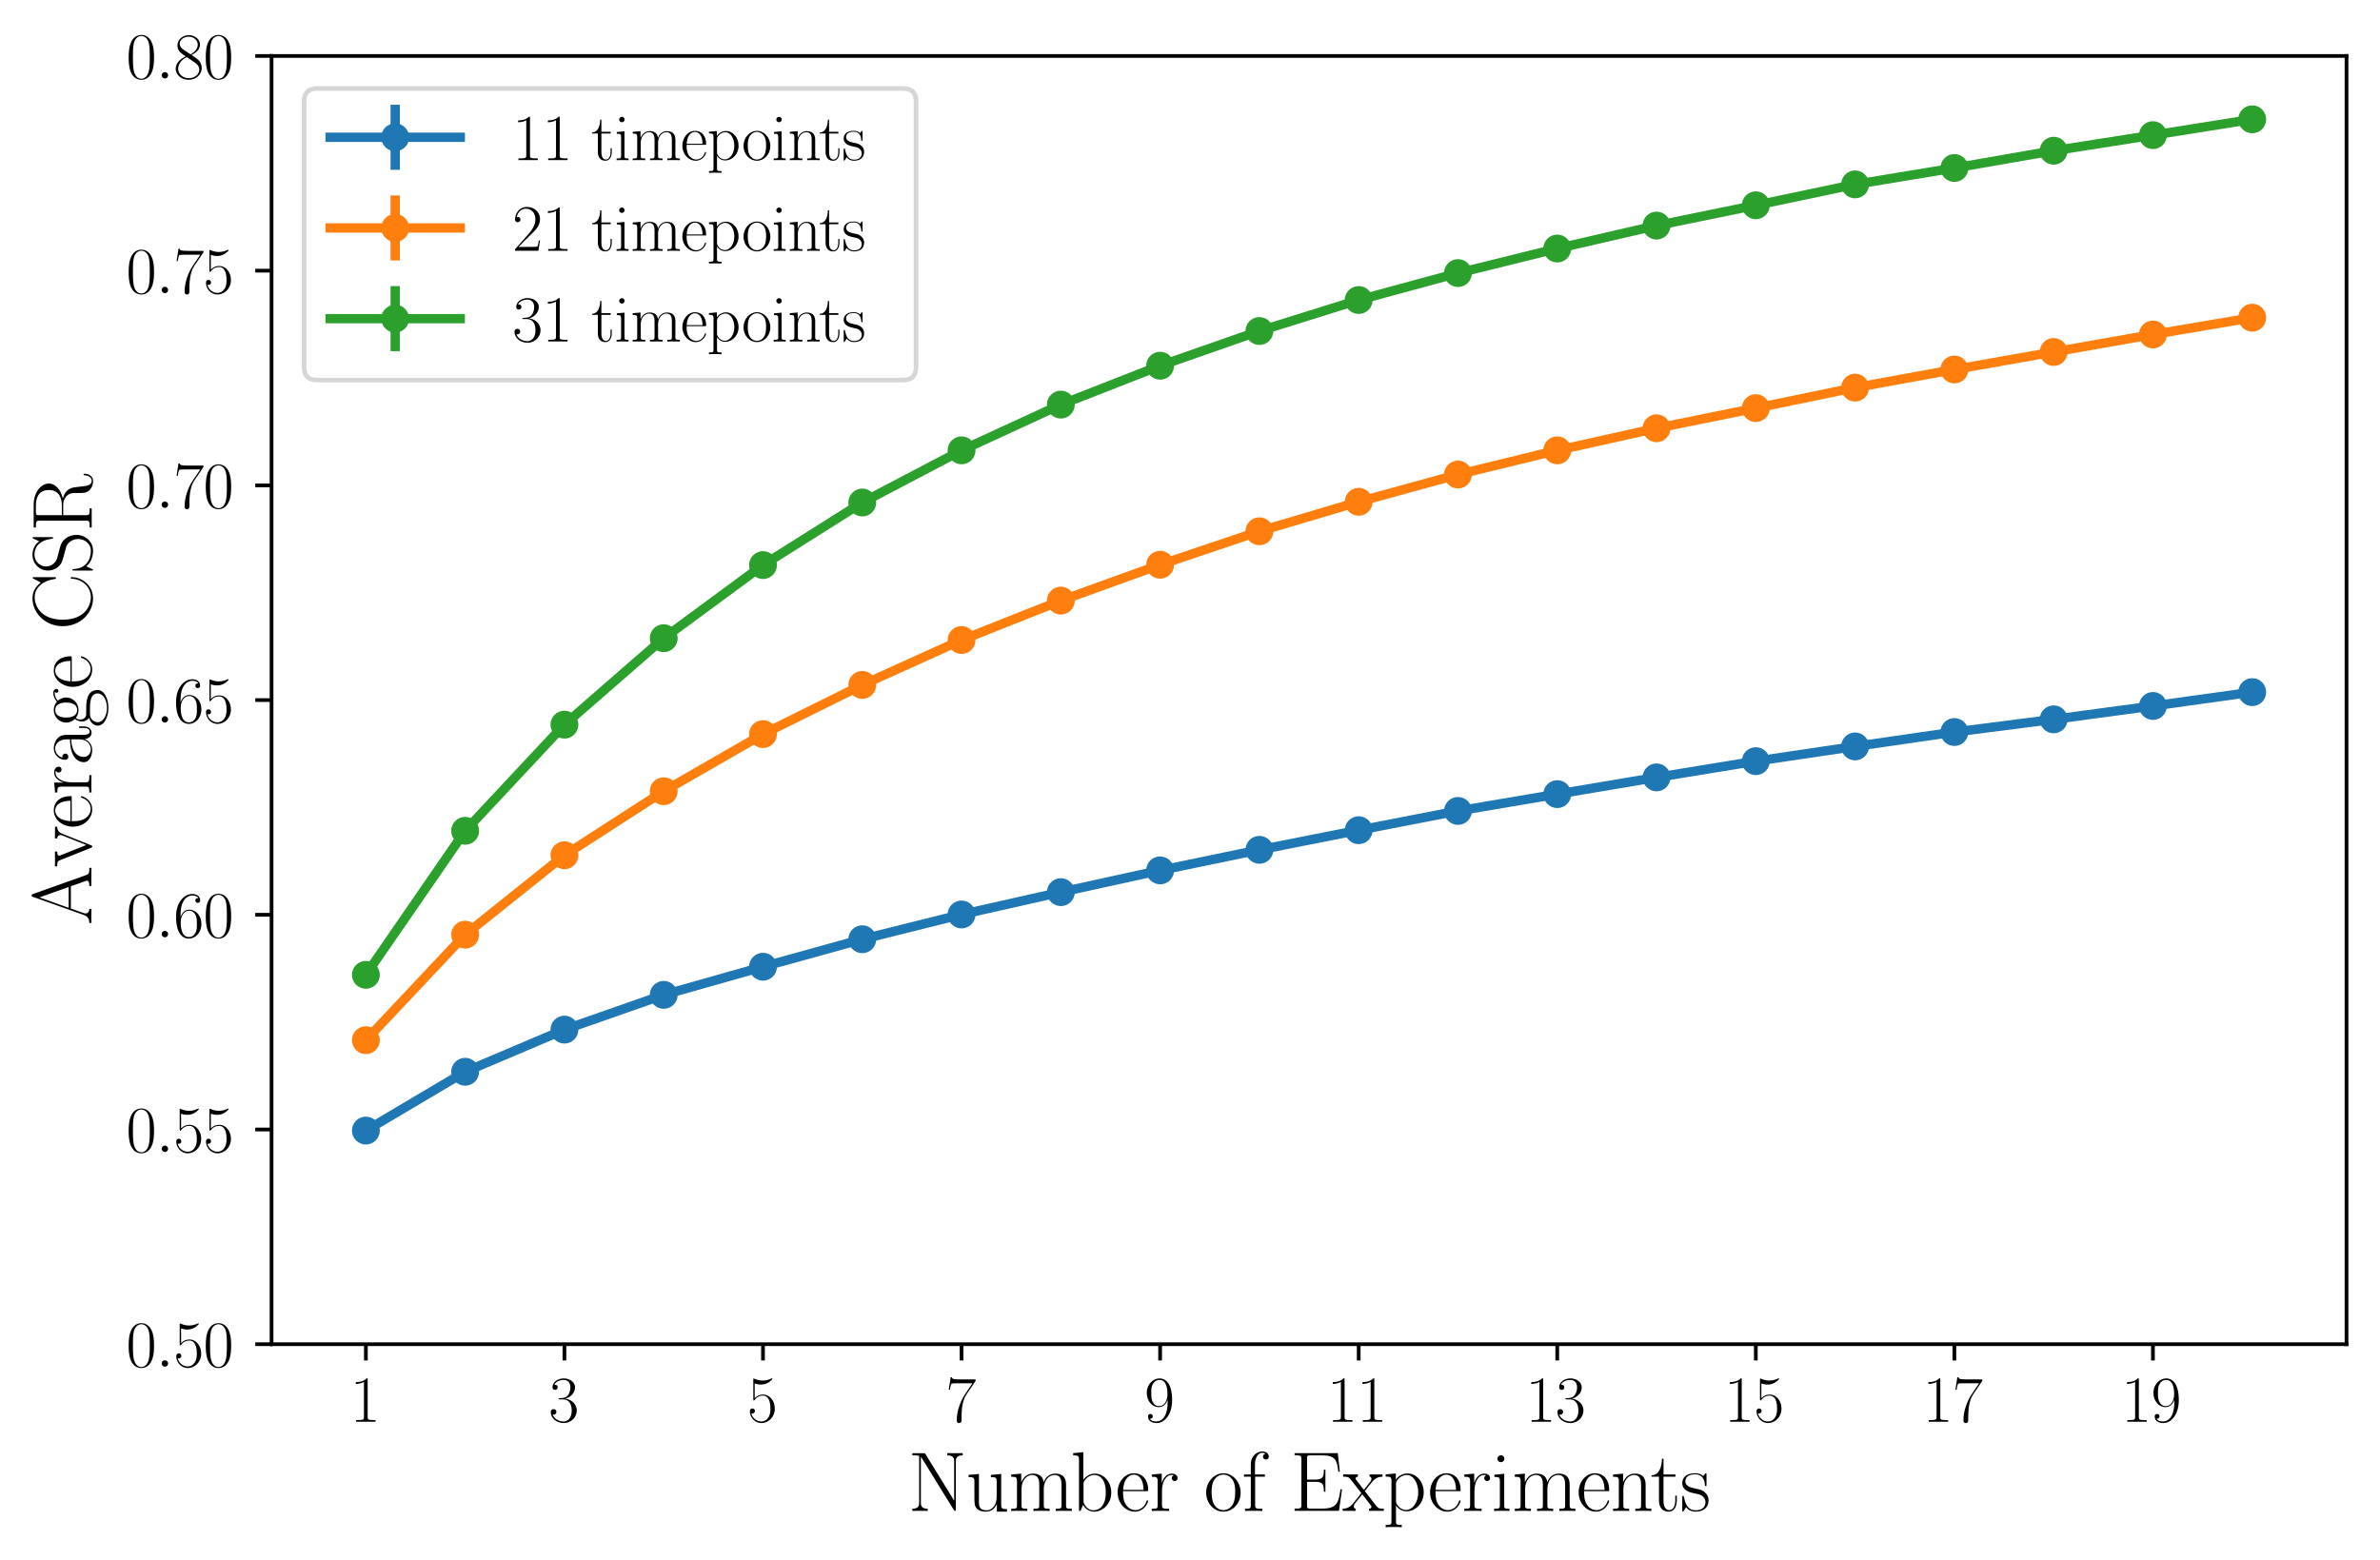 <?xml version="1.0" encoding="utf-8" standalone="no"?>
<!DOCTYPE svg PUBLIC "-//W3C//DTD SVG 1.1//EN"
  "http://www.w3.org/Graphics/SVG/1.1/DTD/svg11.dtd">
<svg xmlns:xlink="http://www.w3.org/1999/xlink" width="512.02pt" height="335.782pt" viewBox="0 0 512.02 335.782" xmlns="http://www.w3.org/2000/svg" version="1.1">
 <defs>
  <style type="text/css">*{stroke-linejoin: round; stroke-linecap: butt}</style>
 </defs>
 <g id="figure_1">
  <g id="patch_1">
   <path d="M 0 335.782 
L 512.02 335.782 
L 512.02 0 
L 0 0 
z
" style="fill: #ffffff"/>
  </g>
  <g id="axes_1">
   <g id="patch_2">
    <path d="M 58.42 289.243 
L 504.82 289.243 
L 504.82 12.043 
L 58.42 12.043 
z
" style="fill: #ffffff"/>
   </g>
   <g id="matplotlib.axis_1">
    <g id="xtick_1">
     <g id="line2d_1">
      <defs>
       <path id="m8195c3f990" d="M 0 0 
L 0 3.5 
" style="stroke: #000000; stroke-width: 0.8"/>
      </defs>
      <g>
       <use xlink:href="#m8195c3f990" x="78.711" y="289.243" style="stroke: #000000; stroke-width: 0.8"/>
      </g>
     </g>
     <g id="text_1">
      <!-- $\mathdefault{1}$ -->
      <g transform="translate(75.297 305.929) scale(0.14 -0.14)">
       <defs>
        <path id="CMR17-31" d="M 1702 4058 
C 1702 4192 1696 4192 1606 4192 
C 1357 3916 979 3827 621 3827 
C 602 3827 570 3827 563 3808 
C 557 3795 557 3782 557 3648 
C 755 3648 1088 3686 1344 3839 
L 1344 461 
C 1344 236 1331 160 781 160 
L 589 160 
L 589 0 
C 896 0 1216 0 1523 0 
C 1830 0 2150 0 2458 0 
L 2458 160 
L 2266 160 
C 1715 160 1702 230 1702 458 
L 1702 4058 
z
" transform="scale(0.016)"/>
       </defs>
       <use xlink:href="#CMR17-31" transform="scale(0.996)"/>
      </g>
     </g>
    </g>
    <g id="xtick_2">
     <g id="line2d_2">
      <g>
       <use xlink:href="#m8195c3f990" x="121.429" y="289.243" style="stroke: #000000; stroke-width: 0.8"/>
      </g>
     </g>
     <g id="text_2">
      <!-- $\mathdefault{3}$ -->
      <g transform="translate(118.015 305.929) scale(0.14 -0.14)">
       <defs>
        <path id="CMR17-33" d="M 1414 2157 
C 1984 2157 2234 1662 2234 1090 
C 2234 320 1824 25 1453 25 
C 1114 25 563 194 390 693 
C 422 680 454 680 486 680 
C 640 680 755 782 755 948 
C 755 1133 614 1216 486 1216 
C 378 1216 211 1165 211 926 
C 211 335 787 -128 1466 -128 
C 2176 -128 2720 430 2720 1085 
C 2720 1707 2208 2157 1600 2227 
C 2086 2328 2554 2756 2554 3329 
C 2554 3820 2048 4179 1472 4179 
C 890 4179 378 3829 378 3329 
C 378 3110 544 3072 627 3072 
C 762 3072 877 3155 877 3321 
C 877 3486 762 3569 627 3569 
C 602 3569 570 3569 544 3557 
C 730 3959 1235 4032 1459 4032 
C 1683 4032 2106 3925 2106 3320 
C 2106 3143 2080 2828 1862 2550 
C 1670 2304 1453 2304 1242 2284 
C 1210 2284 1062 2269 1037 2269 
C 992 2263 966 2257 966 2208 
C 966 2163 973 2157 1101 2157 
L 1414 2157 
z
" transform="scale(0.016)"/>
       </defs>
       <use xlink:href="#CMR17-33" transform="scale(0.996)"/>
      </g>
     </g>
    </g>
    <g id="xtick_3">
     <g id="line2d_3">
      <g>
       <use xlink:href="#m8195c3f990" x="164.147" y="289.243" style="stroke: #000000; stroke-width: 0.8"/>
      </g>
     </g>
     <g id="text_3">
      <!-- $\mathdefault{5}$ -->
      <g transform="translate(160.733 305.929) scale(0.14 -0.14)">
       <defs>
        <path id="CMR17-35" d="M 730 3692 
C 794 3666 1056 3584 1325 3584 
C 1920 3584 2246 3911 2432 4100 
C 2432 4157 2432 4192 2394 4192 
C 2387 4192 2374 4192 2323 4163 
C 2099 4058 1837 3973 1517 3973 
C 1325 3973 1037 3999 723 4139 
C 653 4171 640 4171 634 4171 
C 602 4171 595 4164 595 4037 
L 595 2203 
C 595 2089 595 2057 659 2057 
C 691 2057 704 2070 736 2114 
C 941 2401 1222 2522 1542 2522 
C 1766 2522 2246 2382 2246 1289 
C 2246 1085 2246 715 2054 421 
C 1894 159 1645 25 1370 25 
C 947 25 518 320 403 814 
C 429 807 480 795 506 795 
C 589 795 749 840 749 1038 
C 749 1210 627 1280 506 1280 
C 358 1280 262 1190 262 1011 
C 262 454 704 -128 1382 -128 
C 2042 -128 2669 440 2669 1264 
C 2669 2030 2170 2624 1549 2624 
C 1222 2624 947 2503 730 2274 
L 730 3692 
z
" transform="scale(0.016)"/>
       </defs>
       <use xlink:href="#CMR17-35" transform="scale(0.996)"/>
      </g>
     </g>
    </g>
    <g id="xtick_4">
     <g id="line2d_4">
      <g>
       <use xlink:href="#m8195c3f990" x="206.864" y="289.243" style="stroke: #000000; stroke-width: 0.8"/>
      </g>
     </g>
     <g id="text_4">
      <!-- $\mathdefault{7}$ -->
      <g transform="translate(203.45 305.929) scale(0.14 -0.14)">
       <defs>
        <path id="CMR17-37" d="M 2886 3941 
L 2886 4081 
L 1382 4081 
C 634 4081 621 4165 595 4288 
L 480 4288 
L 294 3094 
L 410 3094 
C 429 3215 474 3540 550 3661 
C 589 3712 1062 3712 1171 3712 
L 2579 3712 
L 1869 2661 
C 1395 1954 1069 999 1069 165 
C 1069 89 1069 -128 1299 -128 
C 1530 -128 1530 89 1530 171 
L 1530 465 
C 1530 1508 1709 2196 2003 2636 
L 2886 3941 
z
" transform="scale(0.016)"/>
       </defs>
       <use xlink:href="#CMR17-37" transform="scale(0.996)"/>
      </g>
     </g>
    </g>
    <g id="xtick_5">
     <g id="line2d_5">
      <g>
       <use xlink:href="#m8195c3f990" x="249.582" y="289.243" style="stroke: #000000; stroke-width: 0.8"/>
      </g>
     </g>
     <g id="text_5">
      <!-- $\mathdefault{9}$ -->
      <g transform="translate(246.168 305.929) scale(0.14 -0.14)">
       <defs>
        <path id="CMR17-39" d="M 2253 1864 
C 2253 464 1670 31 1190 31 
C 1043 31 685 31 538 294 
C 704 268 826 357 826 518 
C 826 692 685 749 595 749 
C 538 749 365 723 365 506 
C 365 71 742 -128 1203 -128 
C 1939 -128 2688 674 2688 2073 
C 2688 3817 1971 4179 1485 4179 
C 851 4179 243 3628 243 2778 
C 243 1991 762 1408 1414 1408 
C 1952 1408 2189 1903 2253 2112 
L 2253 1864 
z
M 1427 1510 
C 1254 1510 1011 1542 813 1922 
C 678 2169 678 2461 678 2771 
C 678 3146 678 3405 858 3684 
C 947 3817 1114 4032 1485 4032 
C 2240 4032 2240 2885 2240 2632 
C 2240 2182 2035 1510 1427 1510 
z
" transform="scale(0.016)"/>
       </defs>
       <use xlink:href="#CMR17-39" transform="scale(0.996)"/>
      </g>
     </g>
    </g>
    <g id="xtick_6">
     <g id="line2d_6">
      <g>
       <use xlink:href="#m8195c3f990" x="292.3" y="289.243" style="stroke: #000000; stroke-width: 0.8"/>
      </g>
     </g>
     <g id="text_6">
      <!-- $\mathdefault{11}$ -->
      <g transform="translate(285.471 305.929) scale(0.14 -0.14)">
       <use xlink:href="#CMR17-31" transform="scale(0.996)"/>
       <use xlink:href="#CMR17-31" transform="translate(45.69 0) scale(0.996)"/>
      </g>
     </g>
    </g>
    <g id="xtick_7">
     <g id="line2d_7">
      <g>
       <use xlink:href="#m8195c3f990" x="335.018" y="289.243" style="stroke: #000000; stroke-width: 0.8"/>
      </g>
     </g>
     <g id="text_7">
      <!-- $\mathdefault{13}$ -->
      <g transform="translate(328.189 305.929) scale(0.14 -0.14)">
       <use xlink:href="#CMR17-31" transform="scale(0.996)"/>
       <use xlink:href="#CMR17-33" transform="translate(45.69 0) scale(0.996)"/>
      </g>
     </g>
    </g>
    <g id="xtick_8">
     <g id="line2d_8">
      <g>
       <use xlink:href="#m8195c3f990" x="377.735" y="289.243" style="stroke: #000000; stroke-width: 0.8"/>
      </g>
     </g>
     <g id="text_8">
      <!-- $\mathdefault{15}$ -->
      <g transform="translate(370.907 305.929) scale(0.14 -0.14)">
       <use xlink:href="#CMR17-31" transform="scale(0.996)"/>
       <use xlink:href="#CMR17-35" transform="translate(45.69 0) scale(0.996)"/>
      </g>
     </g>
    </g>
    <g id="xtick_9">
     <g id="line2d_9">
      <g>
       <use xlink:href="#m8195c3f990" x="420.453" y="289.243" style="stroke: #000000; stroke-width: 0.8"/>
      </g>
     </g>
     <g id="text_9">
      <!-- $\mathdefault{17}$ -->
      <g transform="translate(413.624 305.929) scale(0.14 -0.14)">
       <use xlink:href="#CMR17-31" transform="scale(0.996)"/>
       <use xlink:href="#CMR17-37" transform="translate(45.69 0) scale(0.996)"/>
      </g>
     </g>
    </g>
    <g id="xtick_10">
     <g id="line2d_10">
      <g>
       <use xlink:href="#m8195c3f990" x="463.171" y="289.243" style="stroke: #000000; stroke-width: 0.8"/>
      </g>
     </g>
     <g id="text_10">
      <!-- $\mathdefault{19}$ -->
      <g transform="translate(456.342 305.929) scale(0.14 -0.14)">
       <use xlink:href="#CMR17-31" transform="scale(0.996)"/>
       <use xlink:href="#CMR17-39" transform="translate(45.69 0) scale(0.996)"/>
      </g>
     </g>
    </g>
    <g id="text_11">
     <!-- Number of Experiments -->
     <g transform="translate(195.341 325.094) scale(0.18 -0.18)">
      <defs>
       <path id="CMR17-4e" d="M 1312 4250 
C 1267 4320 1261 4320 1139 4320 
L 326 4320 
L 326 4160 
L 448 4160 
C 704 4160 819 4129 838 4122 
L 838 610 
C 838 451 838 153 326 153 
L 326 -13 
C 474 0 742 0 902 0 
C 1062 0 1331 0 1478 -13 
L 1478 153 
C 966 153 966 451 966 610 
L 966 4033 
C 1011 3995 1011 3982 1056 3919 
L 3430 76 
C 3475 0 3494 0 3526 0 
C 3590 0 3590 19 3590 139 
L 3590 3705 
C 3590 3863 3590 4160 4102 4160 
L 4102 4326 
C 3955 4320 3686 4320 3526 4320 
C 3366 4320 3098 4320 2950 4326 
L 2950 4160 
C 3462 4160 3462 3862 3462 3703 
L 3462 763 
L 1312 4250 
z
" transform="scale(0.016)"/>
       <path id="CMR17-75" d="M 1882 2693 
L 1882 2528 
C 2259 2528 2317 2489 2317 2186 
L 2317 1032 
C 2317 500 2029 38 1555 38 
C 1030 38 986 348 986 678 
L 986 2763 
L 211 2693 
L 211 2528 
C 467 2528 640 2528 646 2274 
L 646 1058 
C 646 633 646 361 813 183 
C 896 101 1056 -64 1517 -64 
C 2061 -64 2272 377 2323 506 
L 2330 506 
L 2330 -63 
L 3091 -63 
L 3091 128 
C 2714 128 2656 166 2656 473 
L 2656 2763 
L 1882 2693 
z
" transform="scale(0.016)"/>
       <path id="CMR17-6d" d="M 4326 1933 
C 4326 2252 4269 2790 3507 2790 
C 3072 2790 2771 2496 2656 2151 
L 2650 2151 
C 2573 2676 2195 2790 1837 2790 
C 1331 2790 1069 2400 973 2144 
L 966 2144 
L 966 2790 
L 211 2720 
L 211 2554 
C 589 2554 646 2515 646 2208 
L 646 428 
C 646 184 621 153 211 153 
L 211 -13 
C 365 0 646 0 813 0 
C 979 0 1267 0 1421 -13 
L 1421 153 
C 1011 153 986 178 986 428 
L 986 1658 
C 986 2247 1344 2688 1792 2688 
C 2266 2688 2317 2266 2317 1958 
L 2317 428 
C 2317 184 2291 153 1882 153 
L 1882 -13 
C 2035 0 2317 0 2483 0 
C 2650 0 2938 0 3091 -13 
L 3091 153 
C 2682 153 2656 178 2656 428 
L 2656 1658 
C 2656 2247 3014 2688 3462 2688 
C 3936 2688 3987 2266 3987 1958 
L 3987 428 
C 3987 184 3962 153 3552 153 
L 3552 -13 
C 3706 0 3987 0 4154 0 
C 4320 0 4608 0 4762 -13 
L 4762 153 
C 4352 153 4326 178 4326 428 
L 4326 1933 
z
" transform="scale(0.016)"/>
       <path id="CMR17-62" d="M 960 4396 
L 198 4326 
L 198 4160 
C 576 4160 634 4122 634 3817 
L 634 -13 
L 749 -13 
L 934 441 
C 1120 141 1395 -64 1766 -64 
C 2406 -64 3053 500 3053 1370 
C 3053 2188 2477 2790 1830 2790 
C 1434 2790 1152 2579 960 2330 
L 960 4396 
z
M 973 2004 
C 973 2118 973 2138 1062 2272 
C 1312 2657 1670 2688 1792 2688 
C 1984 2688 2643 2585 2643 1376 
C 2643 108 1888 38 1734 38 
C 1536 38 1248 114 1043 486 
C 973 608 973 621 973 735 
L 973 2004 
z
" transform="scale(0.016)"/>
       <path id="CMR17-65" d="M 2438 1472 
C 2464 1498 2464 1511 2464 1576 
C 2464 2238 2118 2816 1389 2816 
C 710 2816 173 2169 173 1383 
C 173 551 781 -64 1459 -64 
C 2176 -64 2458 607 2458 740 
C 2458 784 2419 784 2406 784 
C 2362 784 2355 771 2330 696 
C 2189 265 1837 51 1504 51 
C 1229 51 954 203 781 480 
C 582 803 582 1176 582 1472 
L 2438 1472 
z
M 589 1568 
C 634 2505 1126 2714 1382 2714 
C 1818 2714 2112 2297 2118 1568 
L 589 1568 
z
" transform="scale(0.016)"/>
       <path id="CMR17-72" d="M 960 1497 
C 960 2112 1222 2688 1702 2688 
C 1747 2688 1792 2682 1837 2662 
C 1837 2662 1696 2617 1696 2452 
C 1696 2298 1818 2234 1914 2234 
C 1990 2234 2131 2279 2131 2458 
C 2131 2663 1926 2790 1709 2790 
C 1222 2790 1011 2317 947 2093 
L 941 2093 
L 941 2790 
L 198 2720 
L 198 2554 
C 576 2554 634 2515 634 2208 
L 634 428 
C 634 184 608 153 198 153 
L 198 -13 
C 352 0 646 0 813 0 
C 998 0 1325 0 1498 -13 
L 1498 153 
C 1037 153 960 153 960 440 
L 960 1497 
z
" transform="scale(0.016)"/>
       <path id="CMR17-6f" d="M 2758 1356 
C 2758 2176 2163 2816 1466 2816 
C 768 2816 173 2176 173 1356 
C 173 551 768 -64 1466 -64 
C 2163 -64 2758 551 2758 1356 
z
M 1466 51 
C 1165 51 909 230 762 480 
C 602 767 582 1126 582 1408 
C 582 1677 595 2010 762 2298 
C 890 2509 1139 2714 1466 2714 
C 1754 2714 1997 2554 2150 2330 
C 2349 2029 2349 1607 2349 1408 
C 2349 1158 2336 775 2163 467 
C 1984 173 1709 51 1466 51 
z
" transform="scale(0.016)"/>
       <path id="CMR17-66" d="M 979 2560 
L 1709 2560 
L 1709 2725 
L 966 2725 
L 966 3494 
C 966 4022 1235 4352 1510 4352 
C 1594 4352 1690 4327 1754 4282 
C 1702 4269 1568 4225 1568 4067 
C 1568 3901 1696 3850 1786 3850 
C 1875 3850 2003 3901 2003 4067 
C 2003 4308 1773 4454 1517 4454 
C 1152 4454 653 4156 653 3481 
L 653 2725 
L 141 2725 
L 141 2560 
L 653 2560 
L 653 427 
C 653 184 627 153 218 153 
L 218 -13 
C 371 0 666 0 832 0 
C 1018 0 1344 0 1517 -13 
L 1517 153 
C 1056 153 979 153 979 439 
L 979 2560 
z
" transform="scale(0.016)"/>
       <path id="CMR17-45" d="M 3885 1615 
L 3770 1615 
C 3629 676 3546 166 2419 166 
L 1530 166 
C 1274 166 1261 197 1261 414 
L 1261 2176 
L 1862 2176 
C 2464 2176 2522 1960 2522 1430 
L 2637 1430 
L 2637 3081 
L 2522 3081 
C 2522 2557 2464 2342 1862 2342 
L 1261 2342 
L 1261 3913 
C 1261 4128 1274 4160 1530 4160 
L 2406 4160 
C 3398 4160 3514 3769 3603 2929 
L 3718 2929 
L 3565 4325 
L 326 4325 
L 326 4160 
C 768 4160 838 4160 838 3874 
L 838 451 
C 838 166 768 166 326 166 
L 326 0 
L 3654 0 
L 3885 1615 
z
" transform="scale(0.016)"/>
       <path id="CMR17-78" d="M 1664 1477 
C 1856 1726 2074 2006 2253 2216 
C 2464 2458 2707 2560 2989 2560 
L 2989 2726 
C 2880 2726 2656 2726 2541 2726 
C 2368 2726 2170 2726 2022 2732 
L 2022 2566 
C 2112 2553 2163 2489 2163 2400 
C 2163 2285 2099 2215 2067 2171 
L 1594 1573 
L 1030 2306 
C 973 2376 973 2388 973 2420 
C 973 2497 1037 2560 1146 2560 
L 1146 2732 
C 992 2726 717 2726 557 2726 
C 384 2726 179 2726 38 2732 
L 38 2560 
C 384 2560 461 2534 614 2343 
L 1350 1395 
C 1363 1382 1395 1344 1395 1325 
C 1395 1299 838 619 768 530 
C 480 185 179 160 6 160 
L 6 0 
C 115 0 339 0 454 0 
C 582 0 864 0 979 -6 
L 979 160 
C 941 166 838 179 838 325 
C 838 440 890 510 947 586 
L 1478 1236 
L 2035 512 
C 2086 442 2163 346 2163 301 
C 2163 211 2086 160 1984 160 
L 1984 -6 
C 2138 0 2413 0 2573 0 
C 2746 0 2950 0 3091 -6 
L 3091 160 
C 2771 160 2675 172 2522 370 
L 1664 1477 
z
" transform="scale(0.016)"/>
       <path id="CMR17-70" d="M 1408 -1063 
C 998 -1063 973 -1037 973 -789 
L 973 402 
C 1158 134 1427 -38 1766 -38 
C 2406 -38 3053 523 3053 1388 
C 3053 2191 2496 2802 1837 2802 
C 1453 2802 1139 2592 960 2338 
L 960 2802 
L 198 2732 
L 198 2567 
C 576 2567 634 2528 634 2223 
L 634 -789 
C 634 -1031 608 -1063 198 -1063 
L 198 -1228 
C 352 -1216 634 -1216 800 -1216 
C 966 -1216 1254 -1216 1408 -1228 
L 1408 -1063 
z
M 973 2012 
C 973 2102 973 2235 1222 2471 
C 1254 2497 1472 2688 1792 2688 
C 2259 2688 2643 2108 2643 1382 
C 2643 656 2234 64 1728 64 
C 1498 64 1248 172 1056 472 
C 973 612 973 650 973 752 
L 973 2012 
z
" transform="scale(0.016)"/>
       <path id="CMR17-69" d="M 992 3909 
C 992 4049 877 4170 730 4170 
C 589 4170 467 4056 467 3909 
C 467 3769 582 3648 730 3648 
C 870 3648 992 3763 992 3909 
z
M 243 2706 
L 243 2541 
C 602 2541 653 2502 653 2197 
L 653 427 
C 653 184 627 153 218 153 
L 218 -13 
C 371 0 646 0 806 0 
C 960 0 1222 0 1370 -13 
L 1370 153 
C 992 153 979 191 979 420 
L 979 2776 
L 243 2706 
z
" transform="scale(0.016)"/>
       <path id="CMR17-6e" d="M 2656 1933 
C 2656 2259 2592 2790 1837 2790 
C 1331 2790 1069 2400 973 2144 
L 966 2144 
L 966 2790 
L 211 2720 
L 211 2554 
C 589 2554 646 2515 646 2208 
L 646 428 
C 646 184 621 153 211 153 
L 211 -13 
C 365 0 646 0 813 0 
C 979 0 1267 0 1421 -13 
L 1421 153 
C 1011 153 986 178 986 428 
L 986 1658 
C 986 2247 1344 2688 1792 2688 
C 2266 2688 2317 2266 2317 1958 
L 2317 428 
C 2317 184 2291 153 1882 153 
L 1882 -13 
C 2035 0 2317 0 2483 0 
C 2650 0 2938 0 3091 -13 
L 3091 153 
C 2682 153 2656 178 2656 428 
L 2656 1933 
z
" transform="scale(0.016)"/>
       <path id="CMR17-74" d="M 966 2560 
L 1862 2560 
L 1862 2725 
L 966 2725 
L 966 3904 
L 851 3904 
C 838 3245 614 2668 70 2668 
L 70 2560 
L 627 2560 
L 627 771 
C 627 650 627 -64 1370 -64 
C 1747 -64 1965 306 1965 777 
L 1965 1140 
L 1850 1140 
L 1850 783 
C 1850 344 1677 51 1408 51 
C 1222 51 966 178 966 758 
L 966 2560 
z
" transform="scale(0.016)"/>
       <path id="CMR17-73" d="M 1978 2697 
C 1978 2813 1971 2819 1933 2819 
C 1907 2819 1901 2813 1824 2717 
C 1805 2691 1747 2626 1728 2601 
C 1523 2819 1235 2819 1126 2819 
C 416 2819 160 2447 160 2076 
C 160 1498 813 1365 998 1325 
C 1402 1243 1542 1217 1677 1101 
C 1760 1025 1901 884 1901 654 
C 1901 384 1747 38 1158 38 
C 602 38 403 460 288 1021 
C 269 1110 269 1117 218 1117 
C 166 1117 160 1110 160 983 
L 160 63 
C 160 -51 166 -58 205 -58 
C 237 -58 243 -51 275 0 
C 314 57 410 211 448 276 
C 576 103 800 -64 1158 -64 
C 1792 -64 2131 283 2131 784 
C 2131 1112 1958 1285 1875 1362 
C 1683 1561 1459 1606 1190 1657 
C 838 1735 390 1825 390 2217 
C 390 2383 480 2737 1126 2737 
C 1811 2737 1850 2094 1862 1888 
C 1869 1856 1901 1849 1920 1849 
C 1978 1849 1978 1869 1978 1978 
L 1978 2697 
z
" transform="scale(0.016)"/>
      </defs>
      <use xlink:href="#CMR17-4e" transform="scale(0.996)"/>
      <use xlink:href="#CMR17-75" transform="translate(69.072 0) scale(0.996)"/>
      <use xlink:href="#CMR17-6d" transform="translate(119.968 0) scale(0.996)"/>
      <use xlink:href="#CMR17-62" transform="translate(194.285 0) scale(0.996)"/>
      <use xlink:href="#CMR17-65" transform="translate(247.783 0) scale(0.996)"/>
      <use xlink:href="#CMR17-72" transform="translate(288.268 0) scale(0.996)"/>
      <use xlink:href="#CMR17-6f" transform="translate(353.625 0) scale(0.996)"/>
      <use xlink:href="#CMR17-66" transform="translate(399.316 0) scale(0.996)"/>
      <use xlink:href="#CMR17-45" transform="translate(456.865 0) scale(0.996)"/>
      <use xlink:href="#CMR17-78" transform="translate(519.451 0) scale(0.996)"/>
      <use xlink:href="#CMR17-70" transform="translate(567.744 0) scale(0.996)"/>
      <use xlink:href="#CMR17-65" transform="translate(621.242 0) scale(0.996)"/>
      <use xlink:href="#CMR17-72" transform="translate(661.728 0) scale(0.996)"/>
      <use xlink:href="#CMR17-69" transform="translate(697.009 0) scale(0.996)"/>
      <use xlink:href="#CMR17-6d" transform="translate(721.88 0) scale(0.996)"/>
      <use xlink:href="#CMR17-65" transform="translate(798.799 0) scale(0.996)"/>
      <use xlink:href="#CMR17-6e" transform="translate(839.285 0) scale(0.996)"/>
      <use xlink:href="#CMR17-74" transform="translate(887.578 0) scale(0.996)"/>
      <use xlink:href="#CMR17-73" transform="translate(922.859 0) scale(0.996)"/>
     </g>
    </g>
   </g>
   <g id="matplotlib.axis_2">
    <g id="ytick_1">
     <g id="line2d_11">
      <defs>
       <path id="m03ada1da7c" d="M 0 0 
L -3.5 0 
" style="stroke: #000000; stroke-width: 0.8"/>
      </defs>
      <g>
       <use xlink:href="#m03ada1da7c" x="58.42" y="289.243" style="stroke: #000000; stroke-width: 0.8"/>
      </g>
     </g>
     <g id="text_12">
      <!-- $\mathdefault{0.50}$ -->
      <g transform="translate(27.141 294.086) scale(0.14 -0.14)">
       <defs>
        <path id="CMR17-30" d="M 2688 2025 
C 2688 2416 2682 3080 2413 3591 
C 2176 4039 1798 4198 1466 4198 
C 1158 4198 768 4058 525 3597 
C 269 3118 243 2524 243 2025 
C 243 1661 250 1106 448 619 
C 723 -39 1216 -128 1466 -128 
C 1760 -128 2208 -7 2470 600 
C 2662 1042 2688 1559 2688 2025 
z
M 1466 -26 
C 1056 -26 813 325 723 812 
C 653 1188 653 1738 653 2096 
C 653 2588 653 2997 736 3387 
C 858 3929 1216 4096 1466 4096 
C 1728 4096 2067 3923 2189 3400 
C 2272 3036 2278 2607 2278 2096 
C 2278 1680 2278 1169 2202 792 
C 2067 95 1690 -26 1466 -26 
z
" transform="scale(0.016)"/>
        <path id="CMMI12-3a" d="M 1178 307 
C 1178 492 1024 619 870 619 
C 685 619 557 466 557 313 
C 557 128 710 0 864 0 
C 1050 0 1178 153 1178 307 
z
" transform="scale(0.016)"/>
       </defs>
       <use xlink:href="#CMR17-30" transform="scale(0.996)"/>
       <use xlink:href="#CMMI12-3a" transform="translate(45.69 0) scale(0.996)"/>
       <use xlink:href="#CMR17-35" transform="translate(72.788 0) scale(0.996)"/>
       <use xlink:href="#CMR17-30" transform="translate(118.478 0) scale(0.996)"/>
      </g>
     </g>
    </g>
    <g id="ytick_2">
     <g id="line2d_12">
      <g>
       <use xlink:href="#m03ada1da7c" x="58.42" y="243.043" style="stroke: #000000; stroke-width: 0.8"/>
      </g>
     </g>
     <g id="text_13">
      <!-- $\mathdefault{0.55}$ -->
      <g transform="translate(27.141 247.886) scale(0.14 -0.14)">
       <use xlink:href="#CMR17-30" transform="scale(0.996)"/>
       <use xlink:href="#CMMI12-3a" transform="translate(45.69 0) scale(0.996)"/>
       <use xlink:href="#CMR17-35" transform="translate(72.788 0) scale(0.996)"/>
       <use xlink:href="#CMR17-35" transform="translate(118.478 0) scale(0.996)"/>
      </g>
     </g>
    </g>
    <g id="ytick_3">
     <g id="line2d_13">
      <g>
       <use xlink:href="#m03ada1da7c" x="58.42" y="196.843" style="stroke: #000000; stroke-width: 0.8"/>
      </g>
     </g>
     <g id="text_14">
      <!-- $\mathdefault{0.60}$ -->
      <g transform="translate(27.141 201.686) scale(0.14 -0.14)">
       <defs>
        <path id="CMR17-36" d="M 678 2176 
C 678 3690 1395 4032 1811 4032 
C 1946 4032 2272 4009 2400 3776 
C 2298 3776 2106 3776 2106 3553 
C 2106 3381 2246 3323 2336 3323 
C 2394 3323 2566 3348 2566 3560 
C 2566 3954 2246 4179 1805 4179 
C 1043 4179 243 3390 243 1984 
C 243 253 966 -128 1478 -128 
C 2099 -128 2688 427 2688 1283 
C 2688 2081 2170 2662 1517 2662 
C 1126 2662 838 2407 678 1960 
L 678 2176 
z
M 1478 25 
C 691 25 691 1200 691 1436 
C 691 1896 909 2560 1504 2560 
C 1613 2560 1926 2560 2138 2120 
C 2253 1870 2253 1609 2253 1289 
C 2253 944 2253 690 2118 434 
C 1978 171 1773 25 1478 25 
z
" transform="scale(0.016)"/>
       </defs>
       <use xlink:href="#CMR17-30" transform="scale(0.996)"/>
       <use xlink:href="#CMMI12-3a" transform="translate(45.69 0) scale(0.996)"/>
       <use xlink:href="#CMR17-36" transform="translate(72.788 0) scale(0.996)"/>
       <use xlink:href="#CMR17-30" transform="translate(118.478 0) scale(0.996)"/>
      </g>
     </g>
    </g>
    <g id="ytick_4">
     <g id="line2d_14">
      <g>
       <use xlink:href="#m03ada1da7c" x="58.42" y="150.643" style="stroke: #000000; stroke-width: 0.8"/>
      </g>
     </g>
     <g id="text_15">
      <!-- $\mathdefault{0.65}$ -->
      <g transform="translate(27.141 155.486) scale(0.14 -0.14)">
       <use xlink:href="#CMR17-30" transform="scale(0.996)"/>
       <use xlink:href="#CMMI12-3a" transform="translate(45.69 0) scale(0.996)"/>
       <use xlink:href="#CMR17-36" transform="translate(72.788 0) scale(0.996)"/>
       <use xlink:href="#CMR17-35" transform="translate(118.478 0) scale(0.996)"/>
      </g>
     </g>
    </g>
    <g id="ytick_5">
     <g id="line2d_15">
      <g>
       <use xlink:href="#m03ada1da7c" x="58.42" y="104.443" style="stroke: #000000; stroke-width: 0.8"/>
      </g>
     </g>
     <g id="text_16">
      <!-- $\mathdefault{0.70}$ -->
      <g transform="translate(27.141 109.286) scale(0.14 -0.14)">
       <use xlink:href="#CMR17-30" transform="scale(0.996)"/>
       <use xlink:href="#CMMI12-3a" transform="translate(45.69 0) scale(0.996)"/>
       <use xlink:href="#CMR17-37" transform="translate(72.788 0) scale(0.996)"/>
       <use xlink:href="#CMR17-30" transform="translate(118.478 0) scale(0.996)"/>
      </g>
     </g>
    </g>
    <g id="ytick_6">
     <g id="line2d_16">
      <g>
       <use xlink:href="#m03ada1da7c" x="58.42" y="58.243" style="stroke: #000000; stroke-width: 0.8"/>
      </g>
     </g>
     <g id="text_17">
      <!-- $\mathdefault{0.75}$ -->
      <g transform="translate(27.141 63.086) scale(0.14 -0.14)">
       <use xlink:href="#CMR17-30" transform="scale(0.996)"/>
       <use xlink:href="#CMMI12-3a" transform="translate(45.69 0) scale(0.996)"/>
       <use xlink:href="#CMR17-37" transform="translate(72.788 0) scale(0.996)"/>
       <use xlink:href="#CMR17-35" transform="translate(118.478 0) scale(0.996)"/>
      </g>
     </g>
    </g>
    <g id="ytick_7">
     <g id="line2d_17">
      <g>
       <use xlink:href="#m03ada1da7c" x="58.42" y="12.043" style="stroke: #000000; stroke-width: 0.8"/>
      </g>
     </g>
     <g id="text_18">
      <!-- $\mathdefault{0.80}$ -->
      <g transform="translate(27.141 16.886) scale(0.14 -0.14)">
       <defs>
        <path id="CMR17-38" d="M 1741 2264 
C 2144 2467 2554 2773 2554 3263 
C 2554 3841 1990 4179 1472 4179 
C 890 4179 378 3759 378 3180 
C 378 3021 416 2747 666 2505 
C 730 2442 998 2251 1171 2130 
C 883 1983 211 1634 211 934 
C 211 279 838 -128 1459 -128 
C 2144 -128 2720 362 2720 1010 
C 2720 1590 2330 1857 2074 2029 
L 1741 2264 
z
M 902 2822 
C 851 2854 595 3051 595 3351 
C 595 3739 998 4032 1459 4032 
C 1965 4032 2336 3676 2336 3262 
C 2336 2669 1670 2331 1638 2331 
C 1632 2331 1626 2331 1574 2370 
L 902 2822 
z
M 2080 1519 
C 2176 1449 2483 1240 2483 851 
C 2483 381 2010 25 1472 25 
C 890 25 448 438 448 940 
C 448 1443 838 1862 1280 2060 
L 2080 1519 
z
" transform="scale(0.016)"/>
       </defs>
       <use xlink:href="#CMR17-30" transform="scale(0.996)"/>
       <use xlink:href="#CMMI12-3a" transform="translate(45.69 0) scale(0.996)"/>
       <use xlink:href="#CMR17-38" transform="translate(72.788 0) scale(0.996)"/>
       <use xlink:href="#CMR17-30" transform="translate(118.478 0) scale(0.996)"/>
      </g>
     </g>
    </g>
    <g id="text_19">
     <!-- Average CSR -->
     <g transform="translate(19.653 199.033) rotate(-90) scale(0.18 -0.18)">
      <defs>
       <path id="CMR17-41" d="M 2323 4378 
C 2291 4461 2278 4480 2214 4480 
C 2150 4480 2138 4461 2106 4378 
L 749 566 
C 627 223 371 153 147 153 
L 147 -13 
C 262 0 518 0 640 0 
C 800 0 1056 0 1210 -13 
L 1210 153 
C 909 153 864 361 864 439 
C 864 497 877 530 890 569 
L 1229 1536 
L 2906 1536 
L 3290 442 
C 3322 365 3322 352 3322 327 
C 3322 153 3046 153 2925 153 
L 2925 0 
C 3110 0 3443 0 3642 0 
C 3808 0 4128 0 4282 -13 
L 4282 153 
C 3942 153 3827 153 3744 387 
L 2323 4378 
z
M 2067 3893 
L 2848 1702 
L 1286 1702 
L 2067 3893 
z
" transform="scale(0.016)"/>
       <path id="CMR17-76" d="M 2502 2163 
C 2560 2304 2662 2560 3034 2560 
L 3034 2726 
C 2912 2726 2752 2726 2630 2726 
C 2496 2726 2285 2726 2157 2732 
L 2157 2566 
C 2317 2553 2406 2477 2406 2311 
C 2406 2253 2406 2240 2368 2151 
L 1664 377 
L 902 2286 
C 864 2369 864 2381 864 2407 
C 864 2560 1075 2560 1171 2560 
L 1171 2732 
C 1018 2726 736 2726 576 2726 
C 403 2726 205 2726 64 2732 
L 64 2560 
C 307 2560 442 2560 518 2362 
L 1446 44 
C 1485 -51 1491 -64 1549 -64 
C 1606 -64 1613 -51 1651 44 
L 2502 2163 
z
" transform="scale(0.016)"/>
       <path id="CMR17-61" d="M 2304 1653 
C 2304 2072 2304 2294 2035 2543 
C 1798 2752 1523 2816 1306 2816 
C 800 2816 435 2407 435 1971 
C 435 1728 627 1728 666 1728 
C 749 1728 896 1778 896 1954 
C 896 2112 774 2181 666 2181 
C 640 2181 608 2174 589 2168 
C 723 2592 1069 2714 1293 2714 
C 1613 2714 1965 2429 1965 1885 
L 1965 1600 
C 1587 1600 1133 1549 774 1357 
C 371 1133 256 813 256 570 
C 256 77 832 -64 1171 -64 
C 1523 -64 1850 139 1990 511 
C 2003 233 2182 -18 2464 -18 
C 2598 -18 2938 70 2938 567 
L 2938 920 
L 2822 920 
L 2822 562 
C 2822 178 2650 128 2566 128 
C 2304 128 2304 458 2304 738 
L 2304 1653 
z
M 1965 870 
C 1965 317 1568 38 1216 38 
C 896 38 646 275 646 570 
C 646 761 730 1100 1101 1305 
C 1408 1478 1760 1504 1965 1504 
L 1965 870 
z
" transform="scale(0.016)"/>
       <path id="CMR17-67" d="M 710 1164 
C 832 1068 1043 960 1299 960 
C 1805 960 2240 1357 2240 1888 
C 2240 2054 2189 2310 1997 2509 
C 2176 2692 2438 2752 2586 2752 
C 2611 2752 2650 2752 2682 2734 
C 2656 2728 2598 2703 2598 2605 
C 2598 2527 2656 2471 2739 2471 
C 2835 2471 2886 2533 2886 2614 
C 2886 2731 2790 2854 2586 2854 
C 2330 2854 2106 2738 1926 2580 
C 1734 2753 1504 2816 1299 2816 
C 794 2816 358 2419 358 1888 
C 358 1522 570 1292 634 1228 
C 442 1004 442 743 442 711 
C 442 545 506 302 723 168 
C 390 85 128 -169 128 -486 
C 128 -943 736 -1280 1466 -1280 
C 2170 -1280 2803 -956 2803 -479 
C 2803 384 1856 384 1363 384 
C 1216 384 954 384 922 391 
C 723 423 589 602 589 826 
C 589 883 589 1024 710 1164 
z
M 1299 1068 
C 736 1068 736 1760 736 1889 
C 736 2016 736 2708 1299 2708 
C 1862 2708 1862 2016 1862 1889 
C 1862 1760 1862 1068 1299 1068 
z
M 1466 -1171 
C 826 -1171 384 -835 384 -486 
C 384 -289 493 -105 634 -4 
C 794 104 858 104 1293 104 
C 1818 104 2547 104 2547 -486 
C 2547 -835 2106 -1171 1466 -1171 
z
" transform="scale(0.016)"/>
       <path id="CMR17-43" d="M 3974 4289 
C 3974 4403 3968 4410 3930 4410 
C 3904 4410 3898 4403 3853 4327 
L 3571 3792 
C 3258 4187 2874 4416 2381 4416 
C 1286 4416 294 3456 294 2148 
C 294 826 1286 -128 2387 -128 
C 3366 -128 3974 730 3974 1461 
C 3974 1524 3974 1550 3917 1550 
C 3866 1550 3866 1531 3859 1474 
C 3808 585 3168 38 2477 38 
C 1824 38 781 495 781 2147 
C 781 3805 1843 4250 2464 4250 
C 3187 4250 3712 3628 3834 2745 
C 3846 2668 3846 2655 3904 2655 
C 3974 2655 3974 2668 3974 2783 
L 3974 4289 
z
" transform="scale(0.016)"/>
       <path id="CMR17-53" d="M 2803 4290 
C 2803 4404 2797 4411 2758 4411 
C 2720 4411 2707 4385 2682 4328 
L 2490 3907 
C 2246 4257 1875 4416 1472 4416 
C 819 4416 294 3901 294 3253 
C 294 3056 339 2776 557 2510 
C 794 2218 1018 2167 1530 2033 
C 1722 1982 2042 1899 2106 1874 
C 2470 1722 2662 1341 2662 985 
C 2662 527 2336 38 1779 38 
C 1094 38 454 419 410 1311 
C 403 1413 397 1419 352 1419 
C 301 1419 294 1413 294 1285 
L 294 -1 
C 294 -115 301 -122 339 -122 
C 384 -122 397 -90 486 108 
C 493 127 493 140 614 381 
C 934 -39 1472 -128 1779 -128 
C 2477 -128 2970 451 2970 1124 
C 2970 1454 2848 1708 2778 1823 
C 2509 2230 2221 2306 1914 2382 
C 1869 2402 1856 2402 1498 2490 
C 1152 2579 1005 2624 845 2796 
C 666 2992 602 3196 602 3399 
C 602 3812 934 4263 1478 4263 
C 2157 4263 2579 3786 2675 2993 
C 2694 2878 2701 2872 2746 2872 
C 2803 2872 2803 2891 2803 2999 
L 2803 4290 
z
" transform="scale(0.016)"/>
       <path id="CMR17-52" d="M 2509 2146 
C 3117 2268 3629 2676 3629 3186 
C 3629 3785 2950 4326 2054 4326 
L 333 4326 
L 333 4160 
C 774 4160 845 4160 845 3873 
L 845 415 
C 845 128 774 128 333 128 
L 333 -26 
C 518 -26 851 -26 1050 -26 
C 1248 -26 1581 -26 1766 -26 
L 1766 128 
C 1325 128 1254 128 1254 417 
L 1254 2112 
L 2003 2112 
C 2368 2112 2573 1964 2662 1881 
C 2918 1632 2918 1459 2918 1024 
C 2918 595 2918 377 3110 160 
C 3354 -102 3680 -128 3821 -128 
C 4294 -128 4365 396 4365 503 
C 4365 540 4365 585 4307 585 
C 4256 585 4250 547 4250 522 
C 4218 112 4032 -26 3834 -26 
C 3482 -26 3443 375 3405 764 
C 3386 898 3373 993 3360 1133 
C 3322 1452 3270 1917 2509 2146 
z
M 1984 2214 
L 1254 2214 
L 1254 3913 
C 1254 4129 1267 4160 1523 4160 
L 1990 4160 
C 2522 4160 3142 3977 3142 3190 
C 3142 2372 2464 2214 1984 2214 
z
" transform="scale(0.016)"/>
      </defs>
      <use xlink:href="#CMR17-41" transform="scale(0.996)"/>
      <use xlink:href="#CMR17-76" transform="translate(69.072 0) scale(0.996)"/>
      <use xlink:href="#CMR17-65" transform="translate(114.763 0) scale(0.996)"/>
      <use xlink:href="#CMR17-72" transform="translate(155.249 0) scale(0.996)"/>
      <use xlink:href="#CMR17-61" transform="translate(190.529 0) scale(0.996)"/>
      <use xlink:href="#CMR17-67" transform="translate(236.22 0) scale(0.996)"/>
      <use xlink:href="#CMR17-65" transform="translate(281.91 0) scale(0.996)"/>
      <use xlink:href="#CMR17-43" transform="translate(352.472 0) scale(0.996)"/>
      <use xlink:href="#CMR17-53" transform="translate(418.982 0) scale(0.996)"/>
      <use xlink:href="#CMR17-52" transform="translate(469.877 0) scale(0.996)"/>
     </g>
    </g>
   </g>
   <g id="LineCollection_1">
    <path d="M 78.711 244.104 
L 78.711 242.449 
" clip-path="url(#p4d98add4e7)" style="fill: none; stroke: #1f77b4; stroke-width: 2"/>
    <path d="M 100.07 230.96 
L 100.07 230.281 
" clip-path="url(#p4d98add4e7)" style="fill: none; stroke: #1f77b4; stroke-width: 2"/>
    <path d="M 121.429 221.881 
L 121.429 221.224 
" clip-path="url(#p4d98add4e7)" style="fill: none; stroke: #1f77b4; stroke-width: 2"/>
    <path d="M 142.788 214.394 
L 142.788 213.751 
" clip-path="url(#p4d98add4e7)" style="fill: none; stroke: #1f77b4; stroke-width: 2"/>
    <path d="M 164.147 208.34 
L 164.147 207.704 
" clip-path="url(#p4d98add4e7)" style="fill: none; stroke: #1f77b4; stroke-width: 2"/>
    <path d="M 185.506 202.416 
L 185.506 201.792 
" clip-path="url(#p4d98add4e7)" style="fill: none; stroke: #1f77b4; stroke-width: 2"/>
    <path d="M 206.864 197.087 
L 206.864 196.469 
" clip-path="url(#p4d98add4e7)" style="fill: none; stroke: #1f77b4; stroke-width: 2"/>
    <path d="M 228.223 192.28 
L 228.223 191.665 
" clip-path="url(#p4d98add4e7)" style="fill: none; stroke: #1f77b4; stroke-width: 2"/>
    <path d="M 249.582 187.59 
L 249.582 186.989 
" clip-path="url(#p4d98add4e7)" style="fill: none; stroke: #1f77b4; stroke-width: 2"/>
    <path d="M 270.941 183.165 
L 270.941 182.57 
" clip-path="url(#p4d98add4e7)" style="fill: none; stroke: #1f77b4; stroke-width: 2"/>
    <path d="M 292.3 178.935 
L 292.3 178.347 
" clip-path="url(#p4d98add4e7)" style="fill: none; stroke: #1f77b4; stroke-width: 2"/>
    <path d="M 313.659 174.789 
L 313.659 174.204 
" clip-path="url(#p4d98add4e7)" style="fill: none; stroke: #1f77b4; stroke-width: 2"/>
    <path d="M 335.018 171.167 
L 335.018 170.587 
" clip-path="url(#p4d98add4e7)" style="fill: none; stroke: #1f77b4; stroke-width: 2"/>
    <path d="M 356.376 167.564 
L 356.376 166.992 
" clip-path="url(#p4d98add4e7)" style="fill: none; stroke: #1f77b4; stroke-width: 2"/>
    <path d="M 377.735 164.07 
L 377.735 163.501 
" clip-path="url(#p4d98add4e7)" style="fill: none; stroke: #1f77b4; stroke-width: 2"/>
    <path d="M 399.094 160.898 
L 399.094 160.335 
" clip-path="url(#p4d98add4e7)" style="fill: none; stroke: #1f77b4; stroke-width: 2"/>
    <path d="M 420.453 157.797 
L 420.453 157.239 
" clip-path="url(#p4d98add4e7)" style="fill: none; stroke: #1f77b4; stroke-width: 2"/>
    <path d="M 441.812 155.062 
L 441.812 154.507 
" clip-path="url(#p4d98add4e7)" style="fill: none; stroke: #1f77b4; stroke-width: 2"/>
    <path d="M 463.171 152.524 
L 463.171 151.294 
" clip-path="url(#p4d98add4e7)" style="fill: none; stroke: #1f77b4; stroke-width: 2"/>
    <path d="M 484.53 151.726 
L 484.53 146.141 
" clip-path="url(#p4d98add4e7)" style="fill: none; stroke: #1f77b4; stroke-width: 2"/>
   </g>
   <g id="LineCollection_2">
    <path d="M 78.711 224.55 
L 78.711 223.106 
" clip-path="url(#p4d98add4e7)" style="fill: none; stroke: #ff7f0e; stroke-width: 2"/>
    <path d="M 100.07 201.405 
L 100.07 200.836 
" clip-path="url(#p4d98add4e7)" style="fill: none; stroke: #ff7f0e; stroke-width: 2"/>
    <path d="M 121.429 184.309 
L 121.429 183.758 
" clip-path="url(#p4d98add4e7)" style="fill: none; stroke: #ff7f0e; stroke-width: 2"/>
    <path d="M 142.788 170.524 
L 142.788 169.984 
" clip-path="url(#p4d98add4e7)" style="fill: none; stroke: #ff7f0e; stroke-width: 2"/>
    <path d="M 164.147 158.232 
L 164.147 157.693 
" clip-path="url(#p4d98add4e7)" style="fill: none; stroke: #ff7f0e; stroke-width: 2"/>
    <path d="M 185.506 147.646 
L 185.506 147.11 
" clip-path="url(#p4d98add4e7)" style="fill: none; stroke: #ff7f0e; stroke-width: 2"/>
    <path d="M 206.864 137.983 
L 206.864 137.454 
" clip-path="url(#p4d98add4e7)" style="fill: none; stroke: #ff7f0e; stroke-width: 2"/>
    <path d="M 228.223 129.498 
L 228.223 128.978 
" clip-path="url(#p4d98add4e7)" style="fill: none; stroke: #ff7f0e; stroke-width: 2"/>
    <path d="M 249.582 121.775 
L 249.582 121.262 
" clip-path="url(#p4d98add4e7)" style="fill: none; stroke: #ff7f0e; stroke-width: 2"/>
    <path d="M 270.941 114.57 
L 270.941 114.065 
" clip-path="url(#p4d98add4e7)" style="fill: none; stroke: #ff7f0e; stroke-width: 2"/>
    <path d="M 292.3 108.228 
L 292.3 107.724 
" clip-path="url(#p4d98add4e7)" style="fill: none; stroke: #ff7f0e; stroke-width: 2"/>
    <path d="M 313.659 102.354 
L 313.659 101.857 
" clip-path="url(#p4d98add4e7)" style="fill: none; stroke: #ff7f0e; stroke-width: 2"/>
    <path d="M 335.018 97.153 
L 335.018 96.659 
" clip-path="url(#p4d98add4e7)" style="fill: none; stroke: #ff7f0e; stroke-width: 2"/>
    <path d="M 356.376 92.4 
L 356.376 91.91 
" clip-path="url(#p4d98add4e7)" style="fill: none; stroke: #ff7f0e; stroke-width: 2"/>
    <path d="M 377.735 88.065 
L 377.735 87.572 
" clip-path="url(#p4d98add4e7)" style="fill: none; stroke: #ff7f0e; stroke-width: 2"/>
    <path d="M 399.094 83.652 
L 399.094 83.162 
" clip-path="url(#p4d98add4e7)" style="fill: none; stroke: #ff7f0e; stroke-width: 2"/>
    <path d="M 420.453 79.756 
L 420.453 79.261 
" clip-path="url(#p4d98add4e7)" style="fill: none; stroke: #ff7f0e; stroke-width: 2"/>
    <path d="M 441.812 75.986 
L 441.812 75.489 
" clip-path="url(#p4d98add4e7)" style="fill: none; stroke: #ff7f0e; stroke-width: 2"/>
    <path d="M 463.171 72.531 
L 463.171 71.411 
" clip-path="url(#p4d98add4e7)" style="fill: none; stroke: #ff7f0e; stroke-width: 2"/>
    <path d="M 484.53 70.927 
L 484.53 65.794 
" clip-path="url(#p4d98add4e7)" style="fill: none; stroke: #ff7f0e; stroke-width: 2"/>
   </g>
   <g id="LineCollection_3">
    <path d="M 78.711 210.405 
L 78.711 209.121 
" clip-path="url(#p4d98add4e7)" style="fill: none; stroke: #2ca02c; stroke-width: 2"/>
    <path d="M 100.07 179.035 
L 100.07 178.511 
" clip-path="url(#p4d98add4e7)" style="fill: none; stroke: #2ca02c; stroke-width: 2"/>
    <path d="M 121.429 156.188 
L 121.429 155.669 
" clip-path="url(#p4d98add4e7)" style="fill: none; stroke: #2ca02c; stroke-width: 2"/>
    <path d="M 142.788 137.584 
L 142.788 137.068 
" clip-path="url(#p4d98add4e7)" style="fill: none; stroke: #2ca02c; stroke-width: 2"/>
    <path d="M 164.147 121.852 
L 164.147 121.336 
" clip-path="url(#p4d98add4e7)" style="fill: none; stroke: #2ca02c; stroke-width: 2"/>
    <path d="M 185.506 108.381 
L 185.506 107.869 
" clip-path="url(#p4d98add4e7)" style="fill: none; stroke: #2ca02c; stroke-width: 2"/>
    <path d="M 206.864 97.163 
L 206.864 96.647 
" clip-path="url(#p4d98add4e7)" style="fill: none; stroke: #2ca02c; stroke-width: 2"/>
    <path d="M 228.223 87.319 
L 228.223 86.808 
" clip-path="url(#p4d98add4e7)" style="fill: none; stroke: #2ca02c; stroke-width: 2"/>
    <path d="M 249.582 78.948 
L 249.582 78.442 
" clip-path="url(#p4d98add4e7)" style="fill: none; stroke: #2ca02c; stroke-width: 2"/>
    <path d="M 270.941 71.478 
L 270.941 70.979 
" clip-path="url(#p4d98add4e7)" style="fill: none; stroke: #2ca02c; stroke-width: 2"/>
    <path d="M 292.3 64.808 
L 292.3 64.306 
" clip-path="url(#p4d98add4e7)" style="fill: none; stroke: #2ca02c; stroke-width: 2"/>
    <path d="M 313.659 59.008 
L 313.659 58.513 
" clip-path="url(#p4d98add4e7)" style="fill: none; stroke: #2ca02c; stroke-width: 2"/>
    <path d="M 335.018 53.726 
L 335.018 53.231 
" clip-path="url(#p4d98add4e7)" style="fill: none; stroke: #2ca02c; stroke-width: 2"/>
    <path d="M 356.376 48.789 
L 356.376 48.296 
" clip-path="url(#p4d98add4e7)" style="fill: none; stroke: #2ca02c; stroke-width: 2"/>
    <path d="M 377.735 44.419 
L 377.735 43.924 
" clip-path="url(#p4d98add4e7)" style="fill: none; stroke: #2ca02c; stroke-width: 2"/>
    <path d="M 399.094 39.922 
L 399.094 39.43 
" clip-path="url(#p4d98add4e7)" style="fill: none; stroke: #2ca02c; stroke-width: 2"/>
    <path d="M 420.453 36.395 
L 420.453 35.899 
" clip-path="url(#p4d98add4e7)" style="fill: none; stroke: #2ca02c; stroke-width: 2"/>
    <path d="M 441.812 32.681 
L 441.812 32.183 
" clip-path="url(#p4d98add4e7)" style="fill: none; stroke: #2ca02c; stroke-width: 2"/>
    <path d="M 463.171 29.639 
L 463.171 28.524 
" clip-path="url(#p4d98add4e7)" style="fill: none; stroke: #2ca02c; stroke-width: 2"/>
    <path d="M 484.53 28.196 
L 484.53 23.148 
" clip-path="url(#p4d98add4e7)" style="fill: none; stroke: #2ca02c; stroke-width: 2"/>
   </g>
   <g id="line2d_18">
    <path d="M 78.711 243.276 
L 100.07 230.621 
L 121.429 221.553 
L 142.788 214.073 
L 164.147 208.022 
L 185.506 202.104 
L 206.864 196.778 
L 228.223 191.973 
L 249.582 187.29 
L 270.941 182.867 
L 292.3 178.641 
L 313.659 174.496 
L 335.018 170.877 
L 356.376 167.278 
L 377.735 163.785 
L 399.094 160.617 
L 420.453 157.518 
L 441.812 154.785 
L 463.171 151.909 
L 484.53 148.934 
" clip-path="url(#p4d98add4e7)" style="fill: none; stroke: #1f77b4; stroke-width: 2; stroke-linecap: square"/>
    <defs>
     <path id="m609586d5b0" d="M 0 2.5 
C 0.663 2.5 1.299 2.237 1.768 1.768 
C 2.237 1.299 2.5 0.663 2.5 0 
C 2.5 -0.663 2.237 -1.299 1.768 -1.768 
C 1.299 -2.237 0.663 -2.5 0 -2.5 
C -0.663 -2.5 -1.299 -2.237 -1.768 -1.768 
C -2.237 -1.299 -2.5 -0.663 -2.5 0 
C -2.5 0.663 -2.237 1.299 -1.768 1.768 
C -1.299 2.237 -0.663 2.5 0 2.5 
z
" style="stroke: #1f77b4"/>
    </defs>
    <g clip-path="url(#p4d98add4e7)">
     <use xlink:href="#m609586d5b0" x="78.711" y="243.276" style="fill: #1f77b4; stroke: #1f77b4"/>
     <use xlink:href="#m609586d5b0" x="100.07" y="230.621" style="fill: #1f77b4; stroke: #1f77b4"/>
     <use xlink:href="#m609586d5b0" x="121.429" y="221.553" style="fill: #1f77b4; stroke: #1f77b4"/>
     <use xlink:href="#m609586d5b0" x="142.788" y="214.073" style="fill: #1f77b4; stroke: #1f77b4"/>
     <use xlink:href="#m609586d5b0" x="164.147" y="208.022" style="fill: #1f77b4; stroke: #1f77b4"/>
     <use xlink:href="#m609586d5b0" x="185.506" y="202.104" style="fill: #1f77b4; stroke: #1f77b4"/>
     <use xlink:href="#m609586d5b0" x="206.864" y="196.778" style="fill: #1f77b4; stroke: #1f77b4"/>
     <use xlink:href="#m609586d5b0" x="228.223" y="191.973" style="fill: #1f77b4; stroke: #1f77b4"/>
     <use xlink:href="#m609586d5b0" x="249.582" y="187.29" style="fill: #1f77b4; stroke: #1f77b4"/>
     <use xlink:href="#m609586d5b0" x="270.941" y="182.867" style="fill: #1f77b4; stroke: #1f77b4"/>
     <use xlink:href="#m609586d5b0" x="292.3" y="178.641" style="fill: #1f77b4; stroke: #1f77b4"/>
     <use xlink:href="#m609586d5b0" x="313.659" y="174.496" style="fill: #1f77b4; stroke: #1f77b4"/>
     <use xlink:href="#m609586d5b0" x="335.018" y="170.877" style="fill: #1f77b4; stroke: #1f77b4"/>
     <use xlink:href="#m609586d5b0" x="356.376" y="167.278" style="fill: #1f77b4; stroke: #1f77b4"/>
     <use xlink:href="#m609586d5b0" x="377.735" y="163.785" style="fill: #1f77b4; stroke: #1f77b4"/>
     <use xlink:href="#m609586d5b0" x="399.094" y="160.617" style="fill: #1f77b4; stroke: #1f77b4"/>
     <use xlink:href="#m609586d5b0" x="420.453" y="157.518" style="fill: #1f77b4; stroke: #1f77b4"/>
     <use xlink:href="#m609586d5b0" x="441.812" y="154.785" style="fill: #1f77b4; stroke: #1f77b4"/>
     <use xlink:href="#m609586d5b0" x="463.171" y="151.909" style="fill: #1f77b4; stroke: #1f77b4"/>
     <use xlink:href="#m609586d5b0" x="484.53" y="148.934" style="fill: #1f77b4; stroke: #1f77b4"/>
    </g>
   </g>
   <g id="line2d_19">
    <path d="M 78.711 223.828 
L 100.07 201.121 
L 121.429 184.033 
L 142.788 170.254 
L 164.147 157.962 
L 185.506 147.378 
L 206.864 137.718 
L 228.223 129.238 
L 249.582 121.518 
L 270.941 114.318 
L 292.3 107.976 
L 313.659 102.106 
L 335.018 96.906 
L 356.376 92.155 
L 377.735 87.818 
L 399.094 83.407 
L 420.453 79.509 
L 441.812 75.737 
L 463.171 71.971 
L 484.53 68.361 
" clip-path="url(#p4d98add4e7)" style="fill: none; stroke: #ff7f0e; stroke-width: 2; stroke-linecap: square"/>
    <defs>
     <path id="m624dd0378d" d="M 0 2.5 
C 0.663 2.5 1.299 2.237 1.768 1.768 
C 2.237 1.299 2.5 0.663 2.5 0 
C 2.5 -0.663 2.237 -1.299 1.768 -1.768 
C 1.299 -2.237 0.663 -2.5 0 -2.5 
C -0.663 -2.5 -1.299 -2.237 -1.768 -1.768 
C -2.237 -1.299 -2.5 -0.663 -2.5 0 
C -2.5 0.663 -2.237 1.299 -1.768 1.768 
C -1.299 2.237 -0.663 2.5 0 2.5 
z
" style="stroke: #ff7f0e"/>
    </defs>
    <g clip-path="url(#p4d98add4e7)">
     <use xlink:href="#m624dd0378d" x="78.711" y="223.828" style="fill: #ff7f0e; stroke: #ff7f0e"/>
     <use xlink:href="#m624dd0378d" x="100.07" y="201.121" style="fill: #ff7f0e; stroke: #ff7f0e"/>
     <use xlink:href="#m624dd0378d" x="121.429" y="184.033" style="fill: #ff7f0e; stroke: #ff7f0e"/>
     <use xlink:href="#m624dd0378d" x="142.788" y="170.254" style="fill: #ff7f0e; stroke: #ff7f0e"/>
     <use xlink:href="#m624dd0378d" x="164.147" y="157.962" style="fill: #ff7f0e; stroke: #ff7f0e"/>
     <use xlink:href="#m624dd0378d" x="185.506" y="147.378" style="fill: #ff7f0e; stroke: #ff7f0e"/>
     <use xlink:href="#m624dd0378d" x="206.864" y="137.718" style="fill: #ff7f0e; stroke: #ff7f0e"/>
     <use xlink:href="#m624dd0378d" x="228.223" y="129.238" style="fill: #ff7f0e; stroke: #ff7f0e"/>
     <use xlink:href="#m624dd0378d" x="249.582" y="121.518" style="fill: #ff7f0e; stroke: #ff7f0e"/>
     <use xlink:href="#m624dd0378d" x="270.941" y="114.318" style="fill: #ff7f0e; stroke: #ff7f0e"/>
     <use xlink:href="#m624dd0378d" x="292.3" y="107.976" style="fill: #ff7f0e; stroke: #ff7f0e"/>
     <use xlink:href="#m624dd0378d" x="313.659" y="102.106" style="fill: #ff7f0e; stroke: #ff7f0e"/>
     <use xlink:href="#m624dd0378d" x="335.018" y="96.906" style="fill: #ff7f0e; stroke: #ff7f0e"/>
     <use xlink:href="#m624dd0378d" x="356.376" y="92.155" style="fill: #ff7f0e; stroke: #ff7f0e"/>
     <use xlink:href="#m624dd0378d" x="377.735" y="87.818" style="fill: #ff7f0e; stroke: #ff7f0e"/>
     <use xlink:href="#m624dd0378d" x="399.094" y="83.407" style="fill: #ff7f0e; stroke: #ff7f0e"/>
     <use xlink:href="#m624dd0378d" x="420.453" y="79.509" style="fill: #ff7f0e; stroke: #ff7f0e"/>
     <use xlink:href="#m624dd0378d" x="441.812" y="75.737" style="fill: #ff7f0e; stroke: #ff7f0e"/>
     <use xlink:href="#m624dd0378d" x="463.171" y="71.971" style="fill: #ff7f0e; stroke: #ff7f0e"/>
     <use xlink:href="#m624dd0378d" x="484.53" y="68.361" style="fill: #ff7f0e; stroke: #ff7f0e"/>
    </g>
   </g>
   <g id="line2d_20">
    <path d="M 78.711 209.763 
L 100.07 178.773 
L 121.429 155.929 
L 142.788 137.326 
L 164.147 121.594 
L 185.506 108.125 
L 206.864 96.905 
L 228.223 87.063 
L 249.582 78.695 
L 270.941 71.228 
L 292.3 64.557 
L 313.659 58.76 
L 335.018 53.478 
L 356.376 48.542 
L 377.735 44.171 
L 399.094 39.676 
L 420.453 36.147 
L 441.812 32.432 
L 463.171 29.081 
L 484.53 25.672 
" clip-path="url(#p4d98add4e7)" style="fill: none; stroke: #2ca02c; stroke-width: 2; stroke-linecap: square"/>
    <defs>
     <path id="mcff99fb7e0" d="M 0 2.5 
C 0.663 2.5 1.299 2.237 1.768 1.768 
C 2.237 1.299 2.5 0.663 2.5 0 
C 2.5 -0.663 2.237 -1.299 1.768 -1.768 
C 1.299 -2.237 0.663 -2.5 0 -2.5 
C -0.663 -2.5 -1.299 -2.237 -1.768 -1.768 
C -2.237 -1.299 -2.5 -0.663 -2.5 0 
C -2.5 0.663 -2.237 1.299 -1.768 1.768 
C -1.299 2.237 -0.663 2.5 0 2.5 
z
" style="stroke: #2ca02c"/>
    </defs>
    <g clip-path="url(#p4d98add4e7)">
     <use xlink:href="#mcff99fb7e0" x="78.711" y="209.763" style="fill: #2ca02c; stroke: #2ca02c"/>
     <use xlink:href="#mcff99fb7e0" x="100.07" y="178.773" style="fill: #2ca02c; stroke: #2ca02c"/>
     <use xlink:href="#mcff99fb7e0" x="121.429" y="155.929" style="fill: #2ca02c; stroke: #2ca02c"/>
     <use xlink:href="#mcff99fb7e0" x="142.788" y="137.326" style="fill: #2ca02c; stroke: #2ca02c"/>
     <use xlink:href="#mcff99fb7e0" x="164.147" y="121.594" style="fill: #2ca02c; stroke: #2ca02c"/>
     <use xlink:href="#mcff99fb7e0" x="185.506" y="108.125" style="fill: #2ca02c; stroke: #2ca02c"/>
     <use xlink:href="#mcff99fb7e0" x="206.864" y="96.905" style="fill: #2ca02c; stroke: #2ca02c"/>
     <use xlink:href="#mcff99fb7e0" x="228.223" y="87.063" style="fill: #2ca02c; stroke: #2ca02c"/>
     <use xlink:href="#mcff99fb7e0" x="249.582" y="78.695" style="fill: #2ca02c; stroke: #2ca02c"/>
     <use xlink:href="#mcff99fb7e0" x="270.941" y="71.228" style="fill: #2ca02c; stroke: #2ca02c"/>
     <use xlink:href="#mcff99fb7e0" x="292.3" y="64.557" style="fill: #2ca02c; stroke: #2ca02c"/>
     <use xlink:href="#mcff99fb7e0" x="313.659" y="58.76" style="fill: #2ca02c; stroke: #2ca02c"/>
     <use xlink:href="#mcff99fb7e0" x="335.018" y="53.478" style="fill: #2ca02c; stroke: #2ca02c"/>
     <use xlink:href="#mcff99fb7e0" x="356.376" y="48.542" style="fill: #2ca02c; stroke: #2ca02c"/>
     <use xlink:href="#mcff99fb7e0" x="377.735" y="44.171" style="fill: #2ca02c; stroke: #2ca02c"/>
     <use xlink:href="#mcff99fb7e0" x="399.094" y="39.676" style="fill: #2ca02c; stroke: #2ca02c"/>
     <use xlink:href="#mcff99fb7e0" x="420.453" y="36.147" style="fill: #2ca02c; stroke: #2ca02c"/>
     <use xlink:href="#mcff99fb7e0" x="441.812" y="32.432" style="fill: #2ca02c; stroke: #2ca02c"/>
     <use xlink:href="#mcff99fb7e0" x="463.171" y="29.081" style="fill: #2ca02c; stroke: #2ca02c"/>
     <use xlink:href="#mcff99fb7e0" x="484.53" y="25.672" style="fill: #2ca02c; stroke: #2ca02c"/>
    </g>
   </g>
   <g id="patch_3">
    <path d="M 58.42 289.243 
L 58.42 12.043 
" style="fill: none; stroke: #000000; stroke-width: 0.8; stroke-linejoin: miter; stroke-linecap: square"/>
   </g>
   <g id="patch_4">
    <path d="M 504.82 289.243 
L 504.82 12.043 
" style="fill: none; stroke: #000000; stroke-width: 0.8; stroke-linejoin: miter; stroke-linecap: square"/>
   </g>
   <g id="patch_5">
    <path d="M 58.42 289.243 
L 504.82 289.243 
" style="fill: none; stroke: #000000; stroke-width: 0.8; stroke-linejoin: miter; stroke-linecap: square"/>
   </g>
   <g id="patch_6">
    <path d="M 58.42 12.043 
L 504.82 12.043 
" style="fill: none; stroke: #000000; stroke-width: 0.8; stroke-linejoin: miter; stroke-linecap: square"/>
   </g>
   <g id="legend_1">
    <g id="patch_7">
     <path d="M 68.22 81.779 
L 194.279 81.779 
Q 197.079 81.779 197.079 78.979 
L 197.079 21.843 
Q 197.079 19.043 194.279 19.043 
L 68.22 19.043 
Q 65.42 19.043 65.42 21.843 
L 65.42 78.979 
Q 65.42 81.779 68.22 81.779 
z
" style="fill: #ffffff; opacity: 0.8; stroke: #cccccc; stroke-linejoin: miter"/>
    </g>
    <g id="LineCollection_4">
     <path d="M 85.02 36.543 
L 85.02 22.543 
" style="fill: none; stroke: #1f77b4; stroke-width: 2"/>
    </g>
    <g id="line2d_21">
     <path d="M 71.02 29.543 
L 99.02 29.543 
" style="fill: none; stroke: #1f77b4; stroke-width: 2; stroke-linecap: square"/>
    </g>
    <g id="line2d_22">
     <g>
      <use xlink:href="#m609586d5b0" x="85.02" y="29.543" style="fill: #1f77b4; stroke: #1f77b4"/>
     </g>
    </g>
    <g id="text_20">
     <!-- 11 timepoints -->
     <g transform="translate(110.22 34.443) scale(0.14 -0.14)">
      <use xlink:href="#CMR17-31" transform="scale(0.996)"/>
      <use xlink:href="#CMR17-31" transform="translate(45.69 0) scale(0.996)"/>
      <use xlink:href="#CMR17-74" transform="translate(121.457 0) scale(0.996)"/>
      <use xlink:href="#CMR17-69" transform="translate(156.738 0) scale(0.996)"/>
      <use xlink:href="#CMR17-6d" transform="translate(181.609 0) scale(0.996)"/>
      <use xlink:href="#CMR17-65" transform="translate(258.528 0) scale(0.996)"/>
      <use xlink:href="#CMR17-70" transform="translate(299.014 0) scale(0.996)"/>
      <use xlink:href="#CMR17-6f" transform="translate(352.512 0) scale(0.996)"/>
      <use xlink:href="#CMR17-69" transform="translate(398.202 0) scale(0.996)"/>
      <use xlink:href="#CMR17-6e" transform="translate(423.073 0) scale(0.996)"/>
      <use xlink:href="#CMR17-74" transform="translate(471.366 0) scale(0.996)"/>
      <use xlink:href="#CMR17-73" transform="translate(506.647 0) scale(0.996)"/>
     </g>
    </g>
    <g id="LineCollection_5">
     <path d="M 85.02 56.055 
L 85.02 42.055 
" style="fill: none; stroke: #ff7f0e; stroke-width: 2"/>
    </g>
    <g id="line2d_23">
     <path d="M 71.02 49.055 
L 99.02 49.055 
" style="fill: none; stroke: #ff7f0e; stroke-width: 2; stroke-linecap: square"/>
    </g>
    <g id="line2d_24">
     <g>
      <use xlink:href="#m624dd0378d" x="85.02" y="49.055" style="fill: #ff7f0e; stroke: #ff7f0e"/>
     </g>
    </g>
    <g id="text_21">
     <!-- 21 timepoints -->
     <g transform="translate(110.22 53.955) scale(0.14 -0.14)">
      <defs>
       <path id="CMR17-32" d="M 2669 989 
L 2554 989 
C 2490 536 2438 459 2413 420 
C 2381 369 1920 369 1830 369 
L 602 369 
C 832 619 1280 1072 1824 1597 
C 2214 1967 2669 2402 2669 3035 
C 2669 3790 2067 4224 1395 4224 
C 691 4224 262 3604 262 3030 
C 262 2780 448 2748 525 2748 
C 589 2748 781 2787 781 3010 
C 781 3207 614 3264 525 3264 
C 486 3264 448 3258 422 3245 
C 544 3790 915 4058 1306 4058 
C 1862 4058 2227 3617 2227 3035 
C 2227 2479 1901 2000 1536 1584 
L 262 146 
L 262 0 
L 2515 0 
L 2669 989 
z
" transform="scale(0.016)"/>
      </defs>
      <use xlink:href="#CMR17-32" transform="scale(0.996)"/>
      <use xlink:href="#CMR17-31" transform="translate(45.69 0) scale(0.996)"/>
      <use xlink:href="#CMR17-74" transform="translate(121.457 0) scale(0.996)"/>
      <use xlink:href="#CMR17-69" transform="translate(156.738 0) scale(0.996)"/>
      <use xlink:href="#CMR17-6d" transform="translate(181.609 0) scale(0.996)"/>
      <use xlink:href="#CMR17-65" transform="translate(258.528 0) scale(0.996)"/>
      <use xlink:href="#CMR17-70" transform="translate(299.014 0) scale(0.996)"/>
      <use xlink:href="#CMR17-6f" transform="translate(352.512 0) scale(0.996)"/>
      <use xlink:href="#CMR17-69" transform="translate(398.202 0) scale(0.996)"/>
      <use xlink:href="#CMR17-6e" transform="translate(423.073 0) scale(0.996)"/>
      <use xlink:href="#CMR17-74" transform="translate(471.366 0) scale(0.996)"/>
      <use xlink:href="#CMR17-73" transform="translate(506.647 0) scale(0.996)"/>
     </g>
    </g>
    <g id="LineCollection_6">
     <path d="M 85.02 75.567 
L 85.02 61.567 
" style="fill: none; stroke: #2ca02c; stroke-width: 2"/>
    </g>
    <g id="line2d_25">
     <path d="M 71.02 68.567 
L 99.02 68.567 
" style="fill: none; stroke: #2ca02c; stroke-width: 2; stroke-linecap: square"/>
    </g>
    <g id="line2d_26">
     <g>
      <use xlink:href="#mcff99fb7e0" x="85.02" y="68.567" style="fill: #2ca02c; stroke: #2ca02c"/>
     </g>
    </g>
    <g id="text_22">
     <!-- 31 timepoints -->
     <g transform="translate(110.22 73.467) scale(0.14 -0.14)">
      <use xlink:href="#CMR17-33" transform="scale(0.996)"/>
      <use xlink:href="#CMR17-31" transform="translate(45.69 0) scale(0.996)"/>
      <use xlink:href="#CMR17-74" transform="translate(121.457 0) scale(0.996)"/>
      <use xlink:href="#CMR17-69" transform="translate(156.738 0) scale(0.996)"/>
      <use xlink:href="#CMR17-6d" transform="translate(181.609 0) scale(0.996)"/>
      <use xlink:href="#CMR17-65" transform="translate(258.528 0) scale(0.996)"/>
      <use xlink:href="#CMR17-70" transform="translate(299.014 0) scale(0.996)"/>
      <use xlink:href="#CMR17-6f" transform="translate(352.512 0) scale(0.996)"/>
      <use xlink:href="#CMR17-69" transform="translate(398.202 0) scale(0.996)"/>
      <use xlink:href="#CMR17-6e" transform="translate(423.073 0) scale(0.996)"/>
      <use xlink:href="#CMR17-74" transform="translate(471.366 0) scale(0.996)"/>
      <use xlink:href="#CMR17-73" transform="translate(506.647 0) scale(0.996)"/>
     </g>
    </g>
   </g>
  </g>
 </g>
 <defs>
  <clipPath id="p4d98add4e7">
   <rect x="58.42" y="12.043" width="446.4" height="277.2"/>
  </clipPath>
 </defs>
</svg>
